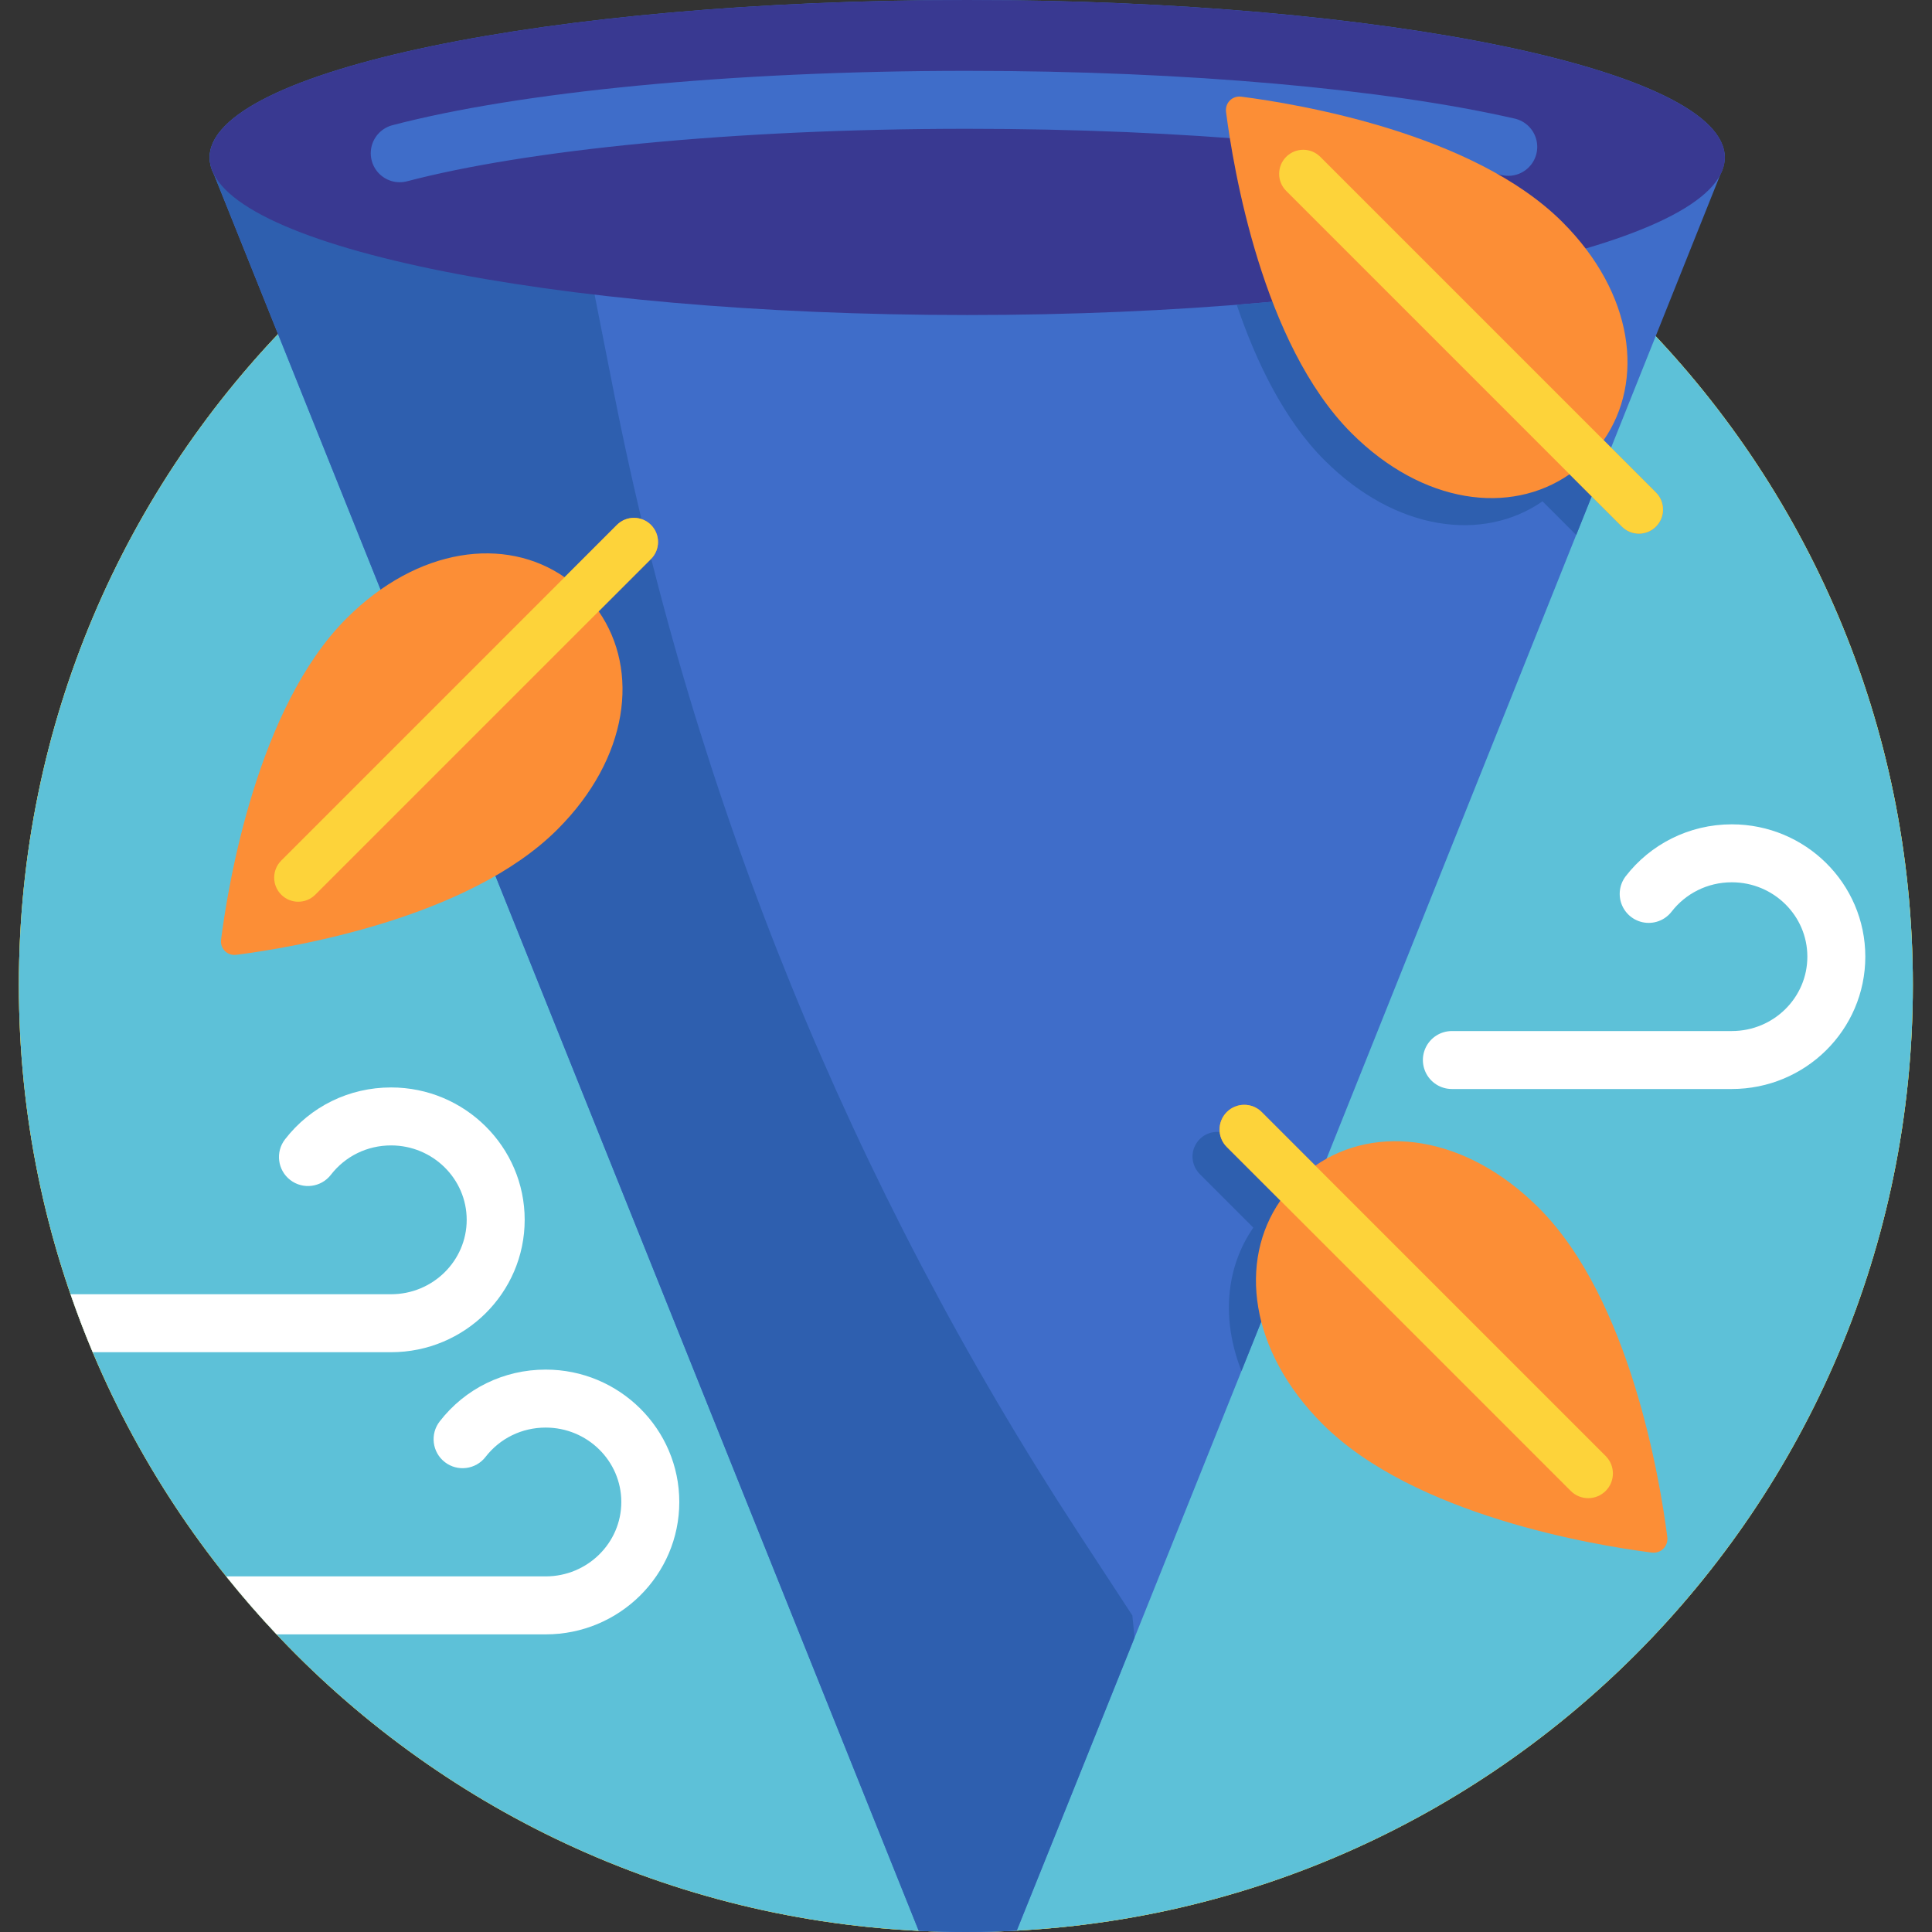 <svg height="512pt" viewBox="-5 0 512 512" width="512pt" xmlns="http://www.w3.org/2000/svg"><rect x="-5" y="0" width="512" height="512" fill="#333333" stroke="none"/><path d="m501.926 261.035c0 138.605-112.359 250.965-250.961 250.965-138.605 0-250.965-112.359-250.965-250.965 0-138.602 112.359-250.961 250.965-250.961 138.602 0 250.961 112.359 250.961 250.961zm0 0" fill="#fdd33a"/><path d="m501.926 261.035c0 138.605-112.359 250.965-250.961 250.965-138.605 0-250.965-112.359-250.965-250.965 0-138.602 112.359-250.961 250.965-250.961 138.602 0 250.961 112.359 250.961 250.961zm0 0" fill="#fdd33a"/><path d="m501.926 261.035c0 138.605-112.359 250.965-250.961 250.965-138.605 0-250.965-112.359-250.965-250.965 0-138.602 112.359-250.961 250.965-250.961 138.602 0 250.961 112.359 250.961 250.961zm0 0" fill="#5dc1d8"/><path d="m452.086 41.723c-.004-23.051-89.895-41.73-200.773-41.723-110.883.008-200.773 18.707-200.77 41.758 0 .031.004.059.004.086h-.004l.008.027c.016 1.48.414 2.945 1.156 4.391l163.535 407.508 23.242 57.914c4.141.207 8.309.316 12.5.316 4.523 0 9.012-.133 13.477-.367 7.816-19.383 18.656-46.355 31.219-77.656 58.797-146.516 155.238-387.75 155.238-387.75.746-1.441 1.141-2.906 1.156-4.391l.008-.023h-.004c0-.031.008-.059.008-.09zm0 0" fill="#3f6dc9"/><path d="m322.195 301.875c-.277-.277-.574-.516-.887-.734-.121-.082-.242-.16-.367-.238-.168-.102-.34-.191-.516-.277-2.438-1.188-5.457-.773-7.484 1.254-1.277 1.277-1.914 2.949-1.914 4.625v.031c0 .379.035.754.105 1.129.012.078.031.16.047.238.105.473.262.934.469 1.375.191.406.426.797.703 1.164.18.238.371.473.59.688l14.203 14.207c-7.285 10.508-8.547 24.289-3.141 37.988 6.742-16.824 13.668-34.102 20.633-51.488-2.91 1.051-5.672 2.465-8.238 4.246zm0 0" fill="#2e5faf"/><path d="m53.121 35.09c-1.672 2.164-2.559 4.387-2.559 6.652 0 .027.004.059.004.086h-.004l.004.023c.02 1.484.414 2.949 1.16 4.391l163.5 407.523 23.234 57.918c4.145.203 8.309.316 12.504.316 4.52 0 9.012-.133 13.477-.367 7.816-19.379 18.66-46.352 31.223-77.648-.18-1.82-.398-4.051-.578-5.867l-14.441-22.09c-59.953-91.703-101.672-194.102-122.875-301.594l-7.887-39.98c-50.645-6.18-87.098-16.84-96.762-29.363zm0 0" fill="#2e5faf"/><path d="m452.102 41.742c0-23.055-89.887-41.742-200.77-41.742-110.883 0-200.77 18.688-200.77 41.742 0 23.055 89.887 41.742 200.77 41.742 110.883 0 200.77-18.688 200.77-41.742zm0 0" fill="#393991"/><path d="m345.973 121.93c18.93 18.93 42.105 21.809 57.809 10.926l8.934 8.934c1.762-4.41 3.484-8.711 5.16-12.898l-5.066-5.066c10.367-14.957 8.234-36.699-8.355-55.09-21.73 5.324-49.766 9.5-81.711 12.027 5.109 15.051 12.535 30.473 23.23 41.168zm0 0" fill="#2e5faf"/><path d="m320.113 294.707c2.555-2.555 6.695-2.555 9.254 0l14.203 14.203c16.086-11.152 39.84-8.199 59.234 11.195 24.215 24.215 32.105 72.066 34.047 87.184.316 2.469-1.688 4.473-4.156 4.156-15.113-1.941-62.969-9.832-87.184-34.047-19.395-19.398-22.348-43.148-11.195-59.234l-14.203-14.207c-2.555-2.555-2.555-6.695 0-9.25zm0 0" fill="#fc8e36"/><path d="m415.891 397.027c1.676 0 3.348-.641 4.629-1.914 2.555-2.559 2.555-6.699 0-9.254l-91.152-91.152c-2.555-2.555-6.699-2.555-9.254 0-2.555 2.555-2.555 6.695 0 9.254l91.152 91.152c1.277 1.277 2.953 1.914 4.625 1.914zm0 0" fill="#fdd33a"/><path d="m103.487 39.66c31.808-8.336 85.676-13.82 146.771-13.828 57.018-.004 107.741 4.763 140.113 12.172" style="fill:none;stroke-width:15;stroke-linecap:round;stroke-linejoin:round;stroke:#3f6dc9;stroke-miterlimit:10" transform="matrix(1.024 0 0 1.024 -5.037 0)"/><path d="m167.516 139.109c2.492 2.496 2.492 6.535 0 9.031l-13.863 13.863c10.883 15.699 8.004 38.879-10.926 57.805-23.633 23.633-70.332 31.336-85.082 33.23-2.41.309-4.367-1.648-4.059-4.055 1.898-14.754 9.598-61.453 33.23-85.086 18.93-18.93 42.105-21.809 57.809-10.926l13.859-13.863c2.496-2.492 6.535-2.492 9.031 0zm0 0" fill="#fc8e36"/><path d="m67.66 232.582c0 1.633.621 3.266 1.867 4.516 2.496 2.492 6.535 2.492 9.031 0l88.957-88.957c2.492-2.496 2.492-6.535 0-9.031-2.496-2.492-6.539-2.492-9.031 0l-88.957 88.957c-1.246 1.246-1.867 2.883-1.867 4.516zm0 0" fill="#fdd33a"/><path d="m433.844 139.547c-2.496 2.492-6.535 2.492-9.031 0l-13.863-13.863c-15.699 10.887-38.879 8.004-57.805-10.922-23.633-23.633-31.332-70.336-33.23-85.086-.309-2.406 1.648-4.367 4.055-4.055 14.754 1.895 61.453 9.594 85.086 33.227 18.93 18.93 21.809 42.105 10.926 57.809l13.863 13.863c2.492 2.492 2.492 6.535 0 9.027zm0 0" fill="#fc8e36"/><path d="m340.371 39.691c-1.633 0-3.27.625-4.516 1.871-2.492 2.492-2.492 6.535 0 9.027l88.957 88.957c2.492 2.492 6.535 2.492 9.031 0 2.492-2.496 2.492-6.535 0-9.031l-88.957-88.957c-1.246-1.242-2.883-1.867-4.516-1.867zm0 0" fill="#fdd33a"/><path d="m175.02 398.043c0-19.348-15.883-35.086-35.402-35.086-11.098 0-21.344 5.012-28.105 13.746-2.594 3.355-1.98 8.18 1.375 10.777 3.352 2.594 8.176 1.984 10.777-1.371 3.828-4.949 9.641-7.785 15.949-7.785 11.051 0 20.039 8.844 20.039 19.719 0 10.871-8.988 19.715-20.039 19.715h-84.652c4.246 5.305 8.695 10.43 13.352 15.367h71.305c19.52 0 35.402-15.738 35.402-35.082zm0 0" fill="#fff"/><path d="m134.047 323.266c0-19.348-15.883-35.082-35.406-35.082-11.098 0-21.34 5.008-28.102 13.742-2.598 3.355-1.984 8.18 1.371 10.777 3.352 2.594 8.18 1.984 10.777-1.371 3.832-4.949 9.645-7.785 15.953-7.785 11.047 0 20.039 8.844 20.039 19.719 0 10.871-8.988 19.719-20.039 19.719h-84.941c1.797 5.199 3.75 10.324 5.871 15.363h79.07c19.523 0 35.406-15.738 35.406-35.082zm0 0" fill="#fff"/><path d="m426.713 231.342c4.942-6.387 12.737-10.506 21.504-10.506 14.945 0 27.06 11.974 27.06 26.747s-12.115 26.751-27.06 26.751h-72.44" fill="none" stroke="#fff" stroke-linecap="round" stroke-miterlimit="10" stroke-width="15" transform="matrix(1.024 0 0 1.024 -5.037 0)"/></svg>